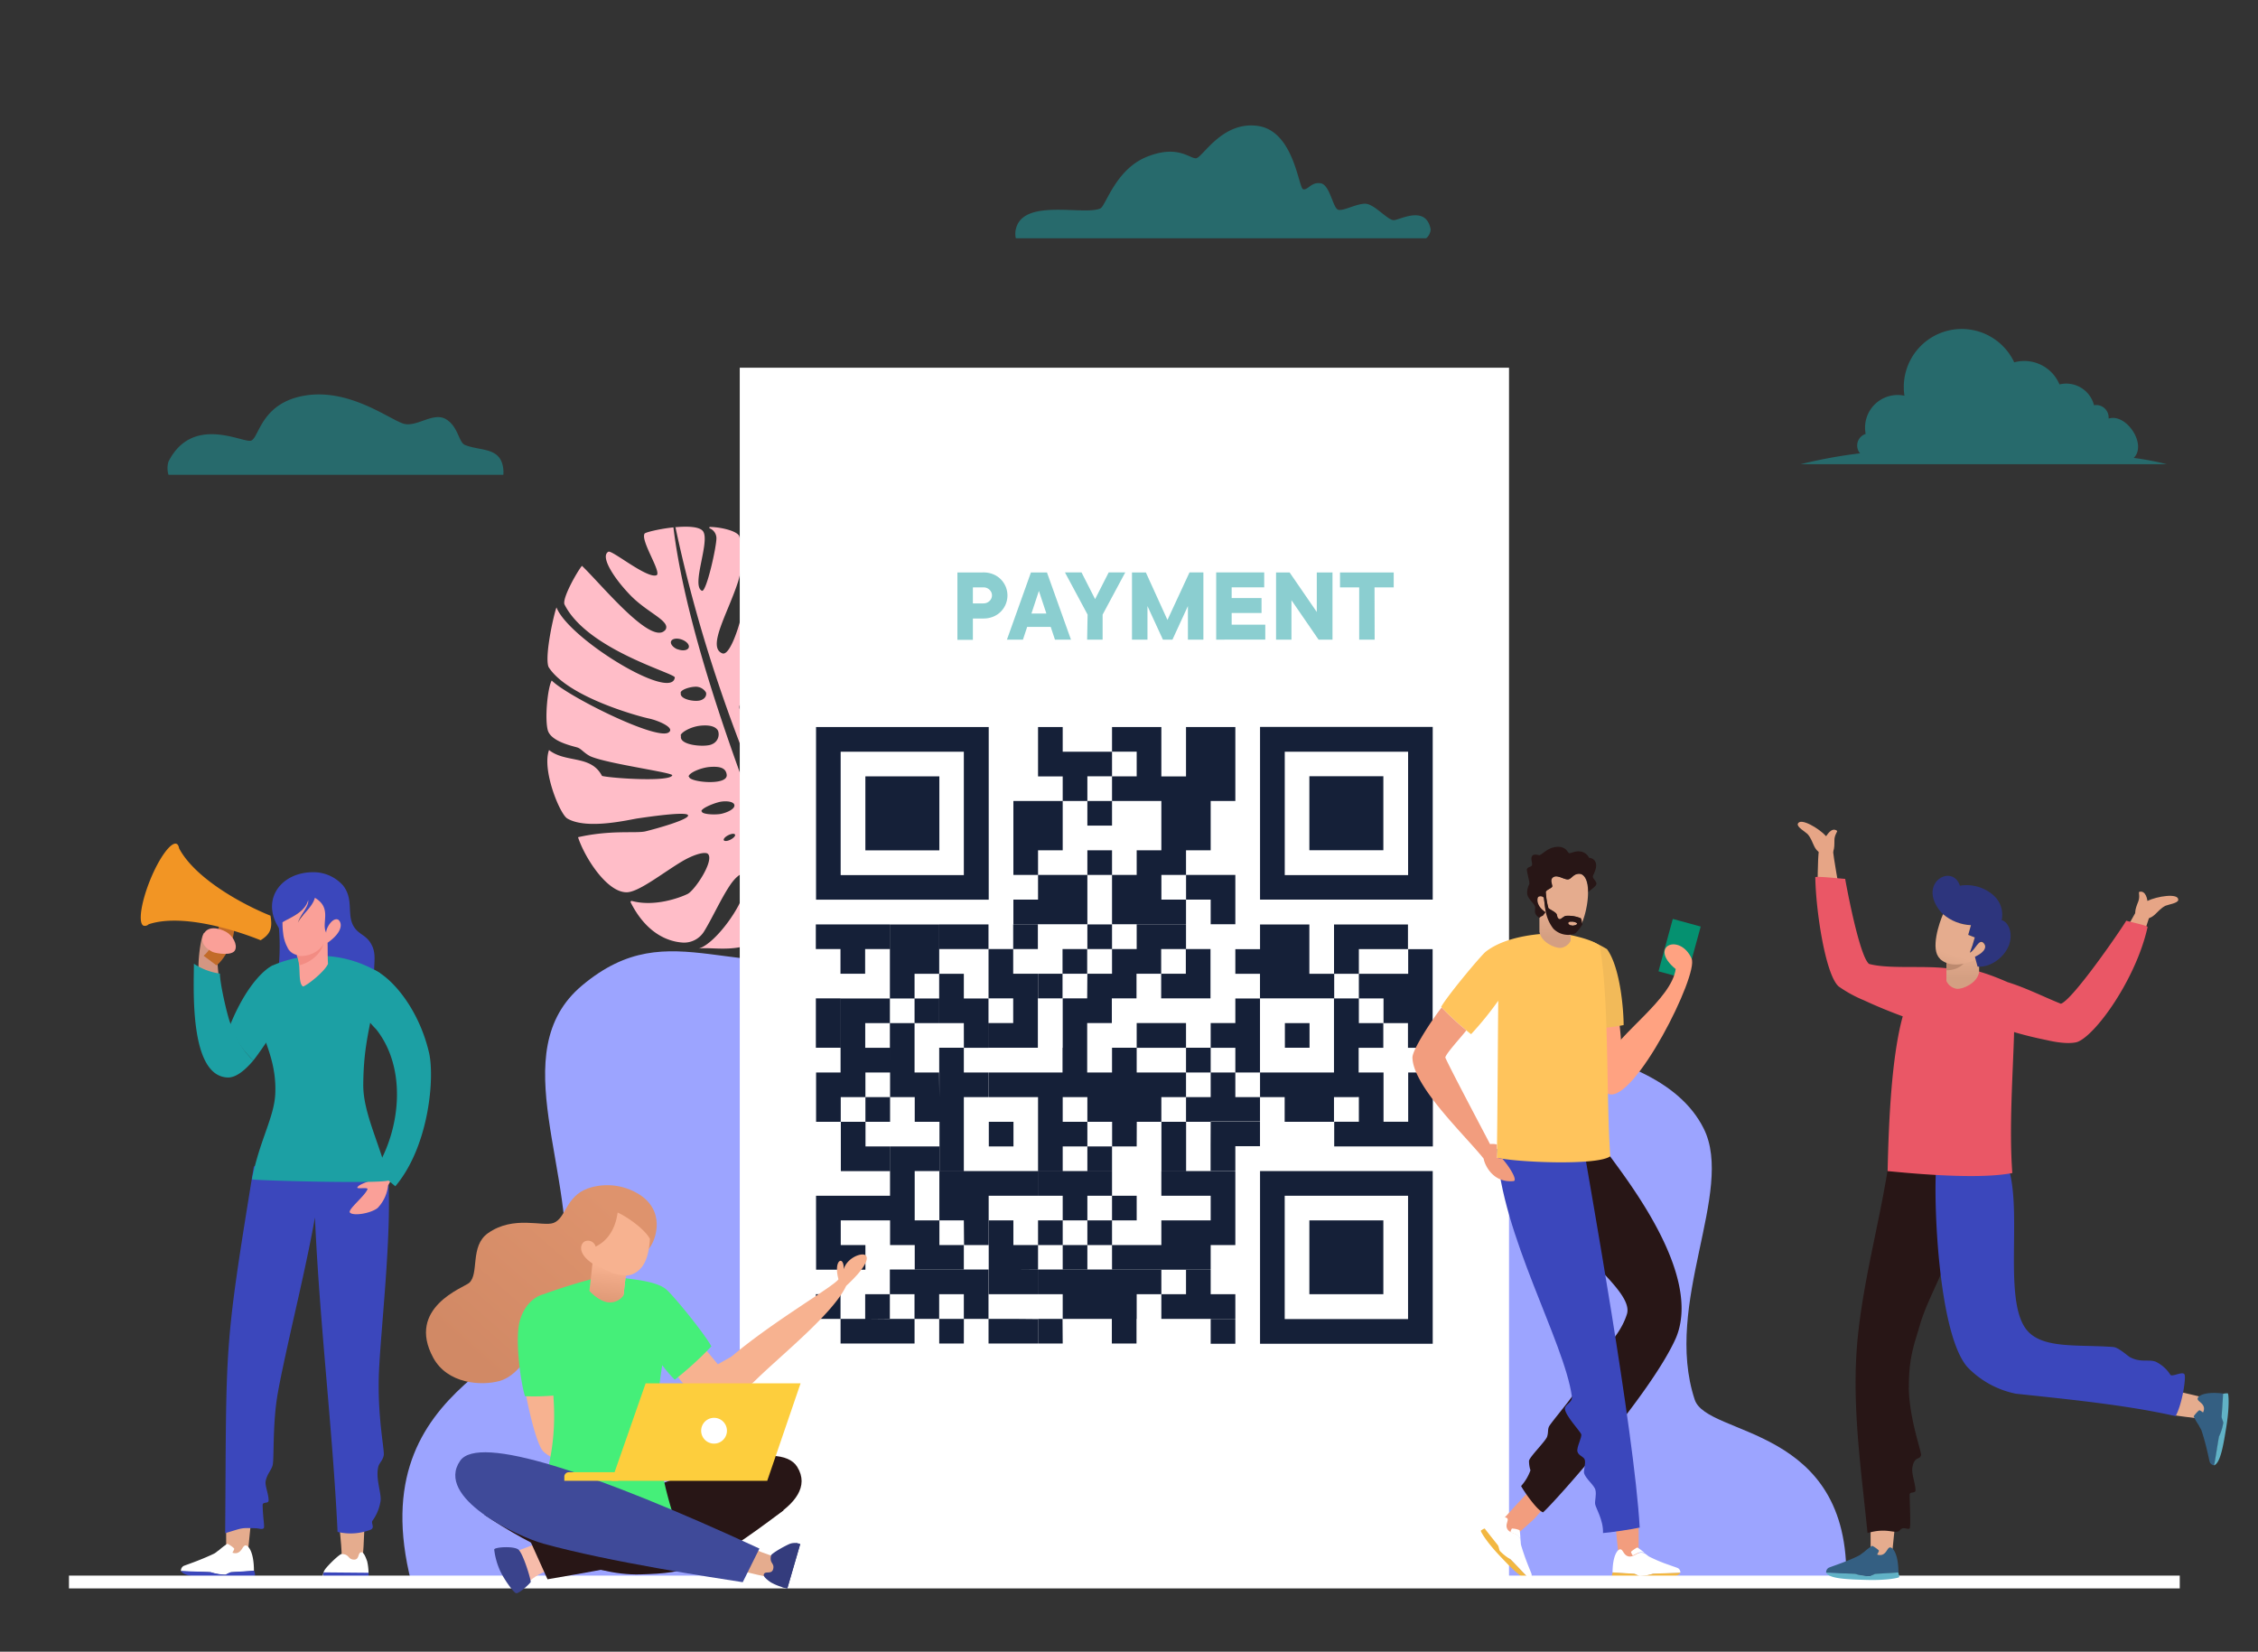 <svg id="Layer_1" data-name="Layer 1" xmlns="http://www.w3.org/2000/svg" xmlns:xlink="http://www.w3.org/1999/xlink" viewBox="0 0 499 365"><rect x="0" y="0" width="499" height="365" fill="#333333" stroke="none"/><defs><style>.cls-1,.cls-23{fill:none;}.cls-1{clip-rule:evenodd;}.cls-2{fill:#9ca4ff;}.cls-10,.cls-11,.cls-12,.cls-13,.cls-14,.cls-15,.cls-16,.cls-17,.cls-18,.cls-19,.cls-2,.cls-20,.cls-21,.cls-22,.cls-26,.cls-27,.cls-28,.cls-29,.cls-3,.cls-30,.cls-31,.cls-32,.cls-35,.cls-36,.cls-37,.cls-38,.cls-43,.cls-44,.cls-47,.cls-5,.cls-7,.cls-8{fill-rule:evenodd;}.cls-3{fill:#ffbdc8;}.cls-11,.cls-4{fill:#fff;}.cls-5{fill:#152038;}.cls-18,.cls-47,.cls-6{fill:#1ca0a4;}.cls-47,.cls-6{opacity:0.51;}.cls-7{fill:#ffa281;}.cls-8{fill:#f2ba59;}.cls-9{fill:#059170;}.cls-10{fill:#f29d7e;}.cls-12{fill:#f2b741;}.cls-13{fill:#281616;}.cls-14{fill:#3b47bc;}.cls-15{fill:#ffc45c;}.cls-16{fill:#e5ac8e;}.cls-17{fill:#faa098;}.cls-19{fill:#d49682;}.cls-20{fill:#c26b29;}.cls-21{fill:#f29524;}.cls-22{fill:#f28c83;}.cls-23{stroke:#fff;stroke-miterlimit:2.61;stroke-width:2.83px;}.cls-24{clip-path:url(#clip-path);}.cls-25{fill:url(#linear-gradient);}.cls-26{fill:#f7b290;}.cls-27{fill:#f7bcaa;}.cls-28{fill:#3a438c;}.cls-29{fill:#343c7d;}.cls-30{fill:#45ef79;}.cls-31{fill:#3f4a99;}.cls-32{fill:#fdce3d;}.cls-33{clip-path:url(#clip-path-2);}.cls-34{fill:url(#linear-gradient-2);}.cls-35{fill:#345f82;}.cls-36{fill:#61b2c6;}.cls-37{fill:#e6a586;}.cls-38{fill:#ea5766;}.cls-39{clip-path:url(#clip-path-3);}.cls-40{fill:url(#linear-gradient-3);}.cls-41{clip-path:url(#clip-path-4);}.cls-42{fill:url(#linear-gradient-4);}.cls-43{fill:#bd8a6f;}.cls-44{fill:#2d357d;}.cls-45{clip-path:url(#clip-path-5);}.cls-46{fill:url(#linear-gradient-5);}</style><clipPath id="clip-path"><path class="cls-1" d="M143.33,276c1.28-1.27,3.92-7.55-1.36-11.57a13.25,13.25,0,0,0-12.09-1.8c-4.92,1.83-4.77,6.56-7.55,7.62-2.35.89-8.83-1.74-14.5,2.27-4.05,2.86-1.86,9-4.17,11-1.17,1-13.93,5.46-7.92,16.52,3.14,5.78,10.58,6.25,14.6,5.15s5.75-5.26,9.23-7.93c2.23-1.71,5.43-1.34,6.94-2.66,3-2.62,2.16-7.22,6.75-8.15l3.41-8.52Z"/></clipPath><linearGradient id="linear-gradient" x1="104.31" y1="300.06" x2="134.51" y2="265.46" gradientUnits="userSpaceOnUse"><stop offset="0" stop-color="#d18965"/><stop offset="1" stop-color="#de936d"/></linearGradient><clipPath id="clip-path-2"><path class="cls-1" d="M137.78,286.3l.49-4.4a5,5,0,0,0,1.48-.32c-2.89,1-6.76-1.26-8.8-2.49l-.69,6.19s2,2.29,4.19,2.53a3.65,3.65,0,0,0,3.32-1.51"/></clipPath><linearGradient id="linear-gradient-2" x1="134.57" y1="287.55" x2="135.42" y2="279.9" gradientUnits="userSpaceOnUse"><stop offset="0" stop-color="#e09a77"/><stop offset="0.72" stop-color="#f0aa88"/><stop offset="1" stop-color="#f7b290"/></linearGradient><clipPath id="clip-path-3"><path class="cls-1" d="M347.1,203.63s-4.37-1.33-5.9-2.72l-1,1.6v3.4c.41,2.41,3.48,3.62,4.64,3.57a2.85,2.85,0,0,0,2.3-1.67Z"/></clipPath><linearGradient id="linear-gradient-3" x1="343.63" y1="207.1" x2="343.63" y2="201.33" gradientUnits="userSpaceOnUse"><stop offset="0" stop-color="#d49f82"/><stop offset="1" stop-color="#e5ac8e"/></linearGradient><clipPath id="clip-path-4"><path class="cls-1" d="M430.15,212.88l-.12,0,.46,0c2.2-.22,3.29-.56,5.8-2.84l1.08,1.66v3.11c-.42,2.51-3.62,3.77-4.83,3.72a3,3,0,0,1-2.4-1.74v-3.91Z"/></clipPath><linearGradient id="linear-gradient-4" x1="433.7" y1="216.17" x2="433.7" y2="210.46" xlink:href="#linear-gradient-3"/><clipPath id="clip-path-5"><path class="cls-1" d="M428.73,211.86c-2.24-2-.12-8.08.67-9.84a10.17,10.17,0,0,0,6.17,2.43l-.61,2.14,1.45.57a29.82,29.82,0,0,1-1.09,3.37c1.17-.5,2-3.24,3.05-2.12s-.52,2.48-2,3l.19.68c-2.43,1.11-5.68,1.77-7.86-.19"/></clipPath><linearGradient id="linear-gradient-5" x1="430.23" y1="216.31" x2="431.91" y2="211.03" xlink:href="#linear-gradient-3"/></defs><title>imagaCS </title><path class="cls-2" d="M408,349.6c1-34.85-30.78-32-33.49-40.32-7-21.26,8.92-46,2-59.88-11.09-22.23-57.66-19.07-77.51-28-11.44-5.16-5.49-29-30.92-37.49-34-11.34-41.61,18.48-72.83,26.3-33.24,8.33-46.69-9.13-66.61,7.56-17.6,14.75-.83,41.52-3.93,65.69-2.19,17.09-45.35,20.9-33.83,66.16Z"/><path class="cls-3" d="M174.92,168.65c-1.49,1.21-3.05,1.76-3.49,1.23s.42-1.95,1.92-3.16,3.05-1.76,3.49-1.23-.42,1.95-1.92,3.16m.08,6.54c-.46.22-.92.22-1,0s.18-.58.65-.8.92-.22,1,0S175.46,175,175,175.2Zm-13.57,10.36c-.67.34-1.32.4-1.47.13s.29-.77,1-1.12,1.32-.4,1.47-.13S162.1,185.21,161.43,185.55Zm12-27c-.57-.58-3.37.47-4.9,1.79s-2.37,2.52-1.44,3.76C168.66,166.13,174.29,159.45,173.48,158.55Zm-6.21-5c.26.28-.09,1.77-1,2.87s-1.59,1.25-2,1.12a1.41,1.41,0,0,1-.71-1.82C163.85,154.83,166.59,152.42,167.27,153.6Zm-17.5-10.09c1.06.42,2.15.3,2.45-.28s-.33-1.38-1.39-1.8-2.15-.3-2.45.28S148.71,143.09,149.77,143.51Zm.69,9.6c.13-.68,2-1.26,3.2-1.3A2.63,2.63,0,0,1,156,153c.19.46,0,1.43-1.28,1.78S150.1,154.53,150.46,153.11Zm0,9.49c0-.64,2.2-2,4.54-2.2s3.33.41,3.72,1.11a2.35,2.35,0,0,1-1.32,3C156,165.19,149.91,164.77,150.51,162.6Zm4.59,16.73c0-.62,2.29-1.6,3.77-2s3.45-.21,3.53.66-1.63,1.61-2.85,1.89S155.12,180,155.11,179.33Zm-2.82-7.66c0-.82,2.73-2,4.76-2.14s3.45.15,3.65,1.68C161,173.72,152.33,172.87,152.29,171.67Zm-3.1-55.1c2.82-.27,5.63-.18,6.33.95,1.49,2.39-2.74,12-.27,13.09,1,.23,3.28-10.05,3.18-11.75a2.37,2.37,0,0,0-1.49-2.06.16.16,0,0,1,.06-.3c2,0,5.82.75,6.48,2a18.94,18.94,0,0,1-.23,10c-2.24,7-6.94,14.53-3.54,15.92,2.55,1.18,7.28-16.17,6.18-26.95a.47.47,0,0,1,.6-.49c2.34.73,6.43,3.73,8,4a21.8,21.8,0,0,1-.56,9.92c-1.91,6.42-5.46,13.75-6.74,17.24-1.58,4.35,2.31,2.18,3.71-.7s8.65-16.85,9-23.68a.55.55,0,0,1,.74-.48c3.1,1.18,7.87,5.83,7.07,10.91a25.7,25.7,0,0,1-3.77,9.34c-3.85,5.79-9.39,11.32-8.57,12,.27.24,2.67-1.08,4.15-3.08,2.58-3.48,4.78-8.81,5.49-10s3.56-5.78,3.94-8.14a.16.16,0,0,1,.29,0c2.75,5.49,5.5,6.42,5.24,12.14-.27,5.08-14.23,15.29-13.83,16.65s3.89.71,6.91-2.89A64.52,64.52,0,0,0,194.7,148c1.24,2.13,7.38,7.19,4.48,13.08-4.36,8.23-17.78,8.77-17.12,10.95.2.67,2.58-.3,3-.46,4.79-1.92,14.18-6.86,15.73-7.55-3,2.25,1.63,10.3-5,14.14-3,1.75-14.78-1-15.84,2.4-.52.92,1.52,3.09,10.77-.31-.54,1.41,1.73,4.1.85,5.81s-3.17,2.41-4.28,3.6c-2.2,2.37-3,4.08-5.58,4.66a6,6,0,0,1-6.22-2.38c-.91-1.08-2.64-5.55-4.11-8h0c-2.13-6.13-14.58-31.89-22.1-67.4Zm-2,22.63c1.15-1.92-4-3.71-7.77-7.61s-6.72-8.64-4.85-9.62c.85-.38,8.5,6,10.63,5.2,1.2-.6-3.6-7.65-2.64-9.2.22-.3,3.27-1.05,6.37-1.38h0c3.09,25.47,16.75,59.55,20,68.61h0c.47,5.12,5.85,14,2.44,19.12-5,7.42-13.48,4.77-16.88,5.36,4.51-1.28,13-13.93,9.82-16.43-.36-.33-1.69.63-2.92,2.49-2,3-4,7.44-5.68,10.13a5.18,5.18,0,0,1-4.93,2.46c-3.1-.26-7.82-2-11.29-8.85a.23.23,0,0,1,.27-.33c5.08,1.37,10.72-.77,12.3-1.55s5.9-7.26,4.53-8.82c-.54-.61-3,0-5.75,1.62-4.23,2.52-9.5,6.75-12.17,6.83-4.4.12-9.37-7.71-10.82-12.17,7.37-1.67,12.84-.79,14.93-1.3s9.56-2.56,9.39-3.53-9.29.41-11.11.67-11.32,2.61-15.62,0c-1.66-1.07-5.6-10.73-4-15.1,3.72,2.93,9.26,1,11.71,5.72,2.38.55,15,1.35,15.52-.13.31-.61-14.55-2.58-18.15-4.24-1.32-.69-1.92-1.57-2.69-1.87s-6-1.25-6.68-3.92,0-9.4.89-10.93c3.2,3.29,22.65,13.09,25.73,11.54,1.8-1-2.18-2.71-4.29-3.15s-17.93-4.7-22.14-11.37c-.93-2.29,1.14-11.59,1.75-13.17,2.7,6.94,25.51,20.87,26.15,15.48.1-.93-19.4-6.11-24.39-16.16-.51-1.42,2.89-7.37,3.87-8.51,4.09,3.88,15.14,17.54,18.31,14.28Z"/><rect class="cls-4" x="163.48" y="81.26" width="170" height="268.35"/><path class="cls-5" d="M202.14,253.34h-5.45v5.45h10.9v-5.45ZM213,204.28h-5.45v5.45h10.9v-5.45Zm-27.26,0h-5.45v5.45h5.45Zm0,5.45v5.45h5.45v-5.45h5.45v-5.45h-10.9Zm76.32,5.45h-5.45v-5.45h5.45Zm-21.8,5.45v5.45h5.45v-5.45h5.45v-5.45h5.45v5.45h10.9v-10.9H262.1v-5.45H251.2v5.45h-5.45v-5.45H240.3v5.45h5.45v5.45H240.3Zm-16.35,5.45h-5.45v5.45h10.9V215.18h-5.45v-5.45h5.45v-5.45h-5.45v5.45h-5.45v10.9h5.45Zm-43.61,0v5.45h5.45v-10.9h-5.45Zm54.51,5.45V237h5.45V220.63h-5.45v-5.45h5.45v-5.45h-5.45v5.45H229.4v5.45h5.45v10.9Zm-21.8,0h-5.45V237H213v-5.45h5.45v-10.9H213v-5.45h-5.45v10.9H213Zm-16.35,0V237h5.45v-10.9h5.45v-5.45h-5.45v-5.45h5.45v-10.9h-10.9v16.35h5.45v5.45h-5.45Zm-10.9,0V237h10.9v-5.45h-5.45v-5.45h5.45v-5.45h-10.9v10.9ZM223.95,237h-5.45v5.45h10.9V237Zm5.45,5.45v5.45h5.45v-5.45h5.45V237H229.4Zm-21.8,0v5.45H213v-5.45h5.45V237h-10.9Zm-5.45,0v5.45h5.45V237h-10.9v5.45Zm-5.45,0h-5.45V237h-5.45v5.45h5.45v5.45h5.45Zm-16.35,0v5.45h5.45V237h-5.45Zm81.77,5.45h-5.45v10.9h5.45v-10.9Zm-10.9,0h-5.45v5.45H240.3v5.45h5.45v-5.45h5.45Zm-16.35,0H229.4v10.9h5.45v-5.45h5.45v-5.45Zm-10.9,0h-5.45v5.45h5.45Zm-10.9,0h-5.45v10.9H213v-10.9Zm-21.8,0h-5.45v10.9h10.9v-5.45h-5.45Zm119.93-32.71h-10.9v-5.45h10.9Zm-16.35,5.45v-5.45h5.45v5.45Zm-5.45,5.45h-5.45v5.45h5.45Zm10.9,0v-5.45h5.45v5.45Zm0,16.35v5.45h5.45V237H278.46v5.45H273V237h-5.45v5.45H262.1V237H240.3v10.9h16.35v-5.45h5.45v5.45h16.35v-5.45h5.45v5.45h10.9v-5.45Zm10.9,0v5.45h5.45V237h-5.45Zm5.45,5.45h-21.8v5.45h21.8ZM273,291.5h-5.45v5.45H273Zm-10.9-32.71h-5.45v5.45h10.9v5.45H273v-10.9H262.1Zm-38.16,0h-5.45v5.45h10.9v-5.45Zm27.26,5.45h-5.45v-5.45H240.3v5.45h5.45v5.45h5.45Zm-16.35,0v5.45h5.45v-10.9H229.4v5.45Zm-27.26,0v5.45h10.9v-10.9h-10.9Zm-10.9,0v5.45h5.45v-10.9h-5.45Zm-5.45,0h-5.45v5.45h10.9v-5.45Zm-5.45,0h-5.45v5.45h5.45Zm65.41,10.9h-5.45v-5.45H240.3v5.45h5.45v5.45h21.8v-5.45H273v-5.45H256.65v5.45Zm-10.9,0h-5.45v-5.45H229.4v5.45h5.45v5.45h5.45Zm-21.8,0v5.45h10.9v-5.45h-5.45v-5.45h-5.45Zm-5.45,0h-5.45v5.45H213v-5.45h5.45v-5.45H213Zm-10.9,0v5.45h5.45v-10.9h-10.9v5.45Zm-10.9,0h-5.45v5.45h5.45Zm-10.9,0v5.45h5.45v-10.9h-5.45Zm43.61,5.45h-5.45V286h10.9v-5.45ZM240.3,286v5.45h10.9V286h5.45v5.45H273V286h-5.45v-5.45H262.1V286h-5.45v-5.45H240.3Zm-5.45,0v5.45h5.45v-10.9H229.4V286ZM213,286v5.45h5.45v-10.9h-10.9V286Zm-10.9,0v5.45h5.45v-10.9h-10.9V286Zm-5.45,0h-5.45v5.45h5.45Zm-10.9,0h-5.45v5.45h5.45Zm65.41,5.45h-5.45v5.45h5.45Zm-16.35,0H229.4v5.45h5.45Zm-10.9,0h-5.45v5.45h10.9V291.5Zm-10.9,0h-5.45v5.45H213Zm-10.9,0h-5.45v5.45h5.45Zm-10.9,0h-5.45v5.45h10.9V291.5Zm76.32-38.16v5.45H273v-5.45h5.45v-5.45h-10.9ZM273,226.08h-5.45v5.45H262.1v-5.45H251.2v5.45h-5.45V237h5.45v-5.45h10.9V237h5.45v-5.45H273V237h5.45V220.63h5.45v-5.45h0v5.45h10.9V237h5.45v-5.45h5.45v-5.45h5.45v5.45h5.45v-21.8h-5.45v-5.45H294.81v10.9h-5.45v-10.9h-10.9v5.45H273v5.45h5.45v5.45H273Zm-87.22-32.71V166.12H213v27.26H185.79Zm32.71-32.71H180.34v38.16h38.16V160.67Zm27.26,10.9v-5.45h5.45v5.45Zm-38.16,0H191.24v16.35h16.35V171.57ZM240.3,177v-5.45h5.45V177Zm-10.9,16.35v-5.45h5.45V177h5.45v5.45h5.45V177h10.9v10.9H251.2v5.45h-5.45v-5.45H240.3v5.45H229.4Zm27.26,5.45v-5.45h5.45v5.45Zm27.26-5.45V166.12h27.26v27.26H283.91Zm32.71-32.71H278.46v38.16h38.16V160.67Zm-10.9,10.9H289.36v16.35h16.35V171.57ZM283.91,291.5V264.24h27.26V291.5H283.91Zm32.71-32.71H278.46v38.16h38.16V258.79Zm-10.9,10.9H289.36V286h16.35V269.69ZM273,160.67H262.1v10.9h-5.45v-10.9h-10.9v5.45h-10.9v-5.45H229.4v10.9h5.45V177h-10.9v16.35h5.45v5.45h-5.45v5.45H240.3v-10.9h5.45v10.9H262.1v-5.45h5.45v5.45H273v-10.9H262.1v-5.45h5.45V177H273V160.67Z"/><path class="cls-6" d="M303.79,141.36h-3.42V129.81h-4.24v-3.3H308v3.3h-4.24Zm-9.32-14.86v14.86h-3.07l-6-8.73v8.73H282V126.51H285l6,8.73v-8.73Zm-25.7,0h10.61v3.3h-7.19v2.36h6.6v3.3h-6.6v2.59h7.43v3.3H268.77Zm-5.9,0h3.07v14.86h-3.42v-7.43l-3.42,7.43H257l-3.42-7.43v7.43h-3.42V126.51h3.07L258,137Zm-22.52,9.32-5-9.32h3.66l3,5.9,3-5.9h3.66l-5,9.32v5.54h-3.42ZM227,138.53l-.94,2.83h-3.54l5.31-14.86h3.54l5.31,14.86h-3.54l-.94-2.83Zm4.24-2.95-1.65-5-1.65,5Zm-13.91-2.24a1.85,1.85,0,0,0,1.34-.53,1.68,1.68,0,0,0,0-2.48,1.85,1.85,0,0,0-1.34-.53H215v3.54Zm0-6.84a5.63,5.63,0,0,1,2.12.39,5,5,0,0,1,1.67,1.08,5.11,5.11,0,0,1,1.11,1.62,5.1,5.1,0,0,1,0,4,5.11,5.11,0,0,1-1.11,1.62,5,5,0,0,1-1.67,1.08,5.63,5.63,0,0,1-2.12.39H215v4.72h-3.42V126.51Z"/><path class="cls-7" d="M357.53,223.82c-1.74.19-5.22.44-7.16,1.52a103.54,103.54,0,0,0,2.7,12.81c.61,1.85,1.94,2.76,3.35,2.65s1.87-2.3,2-5.09a74.07,74.07,0,0,0-.87-11.89"/><path class="cls-8" d="M350.46,227.26a38.83,38.83,0,0,0,8.35-.73c0-3.15-.69-12.69-3.68-16.79-.89-.51-4.13-2.47-4.92-1.65-3.19,3.33-.68,16.18.25,19.17"/><rect class="cls-9" x="365.16" y="206.49" width="12" height="6.39" transform="translate(71.09 512.48) rotate(-74.72)"/><path class="cls-7" d="M373.83,211.81c-2.61-5.72-9.72-2.76-3.52,2.34-.87,6.63-12.61,14.25-15.32,20-1.36,4-.62,7.21.51,7.61,5.68,2,19.94-26.38,18.33-29.91"/><path class="cls-10" d="M343.62,330.4l-4.43,5.1c-.7.7-2.74,2.5-5.33,4.76-2-.26-3.33-2.29-2.74-3.23s8.08-8.9,8.08-8.9Z"/><path class="cls-11" d="M328.08,337.76c.54.75,2.71,3.43,2.91,3.7s.31,1.09.44,1.26a10.41,10.41,0,0,0,2.32,1.84c.31.22,4.19,4.42,4.3,4.38a1.08,1.08,0,0,0,.41-1.11c-.09-.28-.57-1.4-1.09-2.76s-1-2.84-1.2-3.55.06-1.22-.52-2-2-.65-2.54-1.63.35-1.86,0-2.34-2.16-.38-5,2.18"/><path class="cls-12" d="M328.09,337.78h0a2.86,2.86,0,0,0-.84.48c-.07.14,1.08,2.25,4,5.36s5.44,5.67,6.81,5.32h0c-.2-.06-4-4.16-4.29-4.38a10.41,10.41,0,0,1-2.32-1.84c-.13-.17-.24-1-.44-1.26s-2.33-2.91-2.9-3.68"/><path class="cls-11" d="M336,340.31a13.81,13.81,0,0,0-.17-2.15,4.29,4.29,0,0,0-1.72-.37,2.92,2.92,0,0,0-.32.79c.63.33,1.44.44,1.84,1a1.88,1.88,0,0,1,.37.77"/><path class="cls-10" d="M361.27,331l.84,6.7c.06,1,0,3.71,0,7.14-1.51,1.3-3.93.95-4.24-.12s-1.23-12-1.23-12Z"/><path class="cls-11" d="M356.37,347.5c.92.1,4.36.28,4.7.3s1,.5,1.23.51a10.42,10.42,0,0,0,2.92-.5c.37-.08,6.09-.16,6.13-.28a1.08,1.08,0,0,0-.55-1c-.27-.12-1.42-.51-2.79-1s-2.78-1.15-3.44-1.48-.87-.86-1.82-.93-1.85,1.09-2.91.81-1.15-1.51-1.75-1.55-1.73,1.35-1.73,5.2"/><path class="cls-12" d="M356.4,347.5l0,0a2.86,2.86,0,0,0-.2.95c.06.14,2.4.7,6.67.58s7.85-.26,8.51-1.52h0c-.18.11-5.76.19-6.12.27a10.42,10.42,0,0,1-2.92.5c-.21,0-.89-.48-1.23-.51s-3.72-.21-4.68-.3"/><path class="cls-11" d="M363.58,343.29a13.82,13.82,0,0,0-1.71-1.31c-.18,0-1.43.83-1.43,1a2.92,2.92,0,0,0,.38.76c.67-.25,1.29-.77,1.94-.72a1.88,1.88,0,0,1,.82.24"/><path class="cls-13" d="M355,254.42c4.7,6.5,21.24,27.33,15.37,41.24C364.93,308,343.59,331.94,341,334.21c-1.35-.45-4.38-4.88-4.85-5.82a10.28,10.28,0,0,0,2.07-3.48,6.48,6.48,0,0,1-.32-2.09c.14-.9,3.68-4.35,4-5.34s.09-1.56.43-2.26,4.59-5.77,5.24-6.86.91-4.85,2.64-6.39c1-1,7.33-5.26,9.32-11.54s-18.92-17.69-22.78-33.93Z"/><path class="cls-14" d="M350.18,254.82c.78,4.93,11,61.51,12.18,82.75-1.27.32-6.84,1.15-8.11,1.21.12-2.84-1.65-5.63-1.74-6.41s.32-2,.07-3.1-2.22-2.49-2.53-3.8c-.1-.51.41-2.11.17-2.88s-1.38-.86-1.62-1.81,1.07-3.22.83-3.86-3.64-4.24-3.6-5.66c.12-1,1.72-1.32,1.54-2.67-1.66-12.08-15.61-35.87-16.57-54.68l10.7,1.42Z"/><path class="cls-15" d="M328.28,210.35c-1.54,1.42-8.54,9.87-9.8,12.16l.11.13a62.24,62.24,0,0,0,5.46,5.06c.49.41.87.71,1.05.84a73.8,73.8,0,0,0,6-7.39c-.11,11.49-.15,23.7-.31,34.68,4.06,1,22.2,1.83,25.07-.31-.94-13-.21-35.37-2.36-46.53-1.64-1.49-6.87-2.49-8.47-2.73-4.41-.14-12.27.55-16.74,4.09"/><path class="cls-10" d="M329.3,252.86c-.69-1.37-8.83-16.68-9.9-19.16.15-.9,3.5-4.5,4.65-6a62.27,62.27,0,0,1-5.46-5.06c-2.09,2.66-6.49,9.32-6.45,11.09.17,6.43,11.7,17.22,15.74,22.32.14,1.07,1.85,5.44,6.63,4.95.86-.17-.78-3-2.49-4.92-.44-.07-.85-.15-1.23-.25v-1q0-1,0-1.92a4.28,4.28,0,0,0-1.52-.08"/><path class="cls-16" d="M50.89,329.32,50,336.57c-.06,1.07,0,4,0,7.72,1.64,1.41,4.25,1,4.58-.13s1.33-12.92,1.33-12.92Z"/><path class="cls-11" d="M56.18,347.14c-1,.1-4.72.3-5.08.33s-1.1.54-1.33.55a11.26,11.26,0,0,1-3.16-.54c-.4-.09-6.58-.18-6.62-.3a1.17,1.17,0,0,1,.59-1.13c.29-.13,1.54-.55,3-1.12s3-1.24,3.72-1.6c.44-.22.7-.53,1.08-.75h0a14.88,14.88,0,0,1,1.85-1.42c.2,0,1.54.9,1.54,1.12a3.16,3.16,0,0,1-.41.83h0a1.68,1.68,0,0,0,1,.09c1.15-.31,1.24-1.63,1.89-1.68s1.87,1.46,1.87,5.62"/><path class="cls-16" d="M76.43,329.36l-1.62,5.28c-.06,1.07.67,6,.72,9.68,1.64,1.41,4.25,1,4.58-.13s.61-12.6.61-12.6Z"/><path class="cls-14" d="M56.16,347.14l0,0a3.09,3.09,0,0,1,.22,1c-.06.15-2.59.75-7.21.63s-8.49-.28-9.2-1.64h0c.19.12,6.22.21,6.62.3a11.26,11.26,0,0,0,3.16.54c.23,0,1-.52,1.33-.55s4-.22,5.06-.33"/><path class="cls-11" d="M71.39,348.83h10a11.83,11.83,0,0,0-.25-3.81c-.35-1-.75-1.94-1.22-2-.94,0-.39,1.71-1.75,1.63s-.88-1.19-2.69-1.24c-.32,0-2.15,1.61-3.45,3.14a3,3,0,0,0-.69,2.24"/><path class="cls-14" d="M71.39,348.83h10a6.48,6.48,0,0,0,.06-1.27l-9.93-.09a8.14,8.14,0,0,0-.17,1.37"/><path class="cls-14" d="M74.6,338.53c-1.09-22.83-3.95-45.77-5-69.51-1.16,6.67-3.18,15.63-5,23.63-1.55,6.95-2.92,13.17-3.42,16.51-.92,6.25-.6,13.09-.91,14.55-.23,1.1-1.25,2-1.56,3.59-.2,1,.66,2.86.65,4.26,0,.84-1.34.19-1.32,1.07.07,3.12.52,4.81.22,5.1s-1,.06-1.59,0c-3.64-.14-3-.06-6.91,1.08.32-42.44-.4-39.87,6.33-81,2.8-1.86,5.43-1,9.18-.91s6.93-4.17,13.49-2.35a16.47,16.47,0,0,1,6.93,4.15c1.17,13.49-1.87,37.38-2,46.36s1.32,15.44,1.11,16.56-1,1.7-1.19,2.47c-.66,2.62.7,5.83.5,7.56A10.08,10.08,0,0,1,82.36,336c-.49.52.52,1.46-.35,2a12.28,12.28,0,0,1-7.4.53"/><path class="cls-14" d="M61.46,203.34a48.25,48.25,0,0,1-2.95,23.29c5.23-1.29,6.75-2.77,8.06-9l2-1.61-.84-5.69L66,206.71l-2.09-2.09-.7-2.48Z"/><path class="cls-14" d="M68.05,199v0Zm14.29,10.25c-1.16-2.74-3-2.51-4.22-4.6-1.52-2.69.12-5.88-2.33-9A8.81,8.81,0,0,0,70,192.77c-8.09-.5-13.11,6.65-7.51,13.47a17,17,0,0,1-.14-2.36c1-.66,3.2-1.5,4.58-3,0,.17,0,.39.06.68a9.85,9.85,0,0,0-1.23,2.36,7.44,7.44,0,0,1,1.29-1.85c.21,1.74.75,5.21,2.1,12,2.4,12.12,10.16,13.58,13.89,11.32,6.26-3.78.25-7.62-.14-8.94C82.26,214.22,83.31,211.56,82.34,209.26Z"/><path class="cls-17" d="M86.57,251.42a77.16,77.16,0,0,1-3.48,9c-1.48.64-3.88,1.3-4.12,2-.13.4,2.41-.12,2.24.38-.5,1.43-4.46,4.55-3.88,5.16.75.82,4.57.2,6.11-1a8.47,8.47,0,0,0,2.32-5c1.72-3,3.53-5.89,5.07-9Z"/><path class="cls-18" d="M83,258.47c5.51-8.83,7-22.33.14-31A24.34,24.34,0,0,1,81,225c-1.83-4.31,1.15-10.49,1.71-10.68,4.08,1.93,9.84,8.71,12.09,18.25,1.31,5.59,0,20.8-7.44,29.58Z"/><path class="cls-19" d="M43.87,213.35c0-2,.54-6.53,1.25-7.22l2.84.61a44.26,44.26,0,0,0,.18,7,38.85,38.85,0,0,0,1.15,6.84,34.66,34.66,0,0,1-5.51.26c-.07-3.11,0-5.86.09-7.51"/><path class="cls-20" d="M48.55,202.51c.33,1.36-.95,6.57-3.55,8.7l2.84,2.12c1.34-.9,4.37-5.17,3.91-9.7Z"/><path class="cls-17" d="M47,210.38c1.1.39,4.32.85,4.94-.4s-.54-3.28-2-4.07-4.28-1.58-5.08.91c-.7,2.16,1.68,3.35,2.17,3.56"/><path class="cls-18" d="M50.85,226.52c3.67-9,7.78-12.43,9.43-13.19-.42,2.58-.66,13.93-.9,16.26-.66.94-2.6,3.81-3.39,4.74a19.44,19.44,0,0,1-5.14-7.82"/><path class="cls-18" d="M48.6,215.15c0,2.19,1.55,8.9,2.2,10.69,1.17,3.26,2.84,6.44,5.2,8.49-1.78,2.1-3.82,3.85-5.69,3.78-8.55-.3-7.46-19.91-7.46-25.14a13.77,13.77,0,0,0,5.76,2.18"/><path class="cls-21" d="M59.78,202.35c.46,2.8,0,4.06-2.18,5.43-6.49-2.61-17.73-5.86-24.75-3.53a1.19,1.19,0,0,1-1.11.32c-1.24-.5-.61-5,1.4-10S37.78,186,39,186.47c.3.12.49.47.58,1,3.46,6.55,13.69,12.27,20.19,14.88"/><path class="cls-18" d="M60.21,213.36c-8.43,11,1.22,15.66.62,28.4-.25,5.22-3.52,10.37-5.16,18.87,1.75.28,28.68,1,30.26.22-1.94-8-5.7-14.87-5.65-21.16.08-9.09,1.5-12.61,3.73-24.62a25.58,25.58,0,0,0-23.79-1.7"/><path class="cls-17" d="M67,218c1.13-.42,4.75-3.33,5.49-5-.1-1.11-.06-4.07-.1-4.66,3.18-2.23,3.37-4.22,2.38-5.09-1.28-.67-2.82,2-2.67,2.87-1.18-2.11,1.4-5.43-2.52-7.72-.53,2.12-3,3.81-3.74,5.5.56-1.88,2.48-3.56,2.26-5-.67,2.75-4.27,4-5.67,4.91a17,17,0,0,0,.14,2.36,8.39,8.39,0,0,0,1,3.26,3.19,3.19,0,0,0,2,1.59c1.1,1.86.1,6.28,1.44,7"/><path class="cls-22" d="M65.53,211.09a5.46,5.46,0,0,1,.54,2.25h0c3.9-1,5.38-4,5.38-4.81-.33,1.11-2.51,2.83-5.06,2.72a3.69,3.69,0,0,1-.86-.16m-2-1.59v0a3.22,3.22,0,0,0,2,1.57A3.54,3.54,0,0,1,63.57,209.5Z"/><line class="cls-23" x1="15.24" y1="349.6" x2="481.71" y2="349.6"/><g class="cls-24"><rect class="cls-25" x="89.73" y="261.31" width="57.51" height="45.02"/></g><path class="cls-26" d="M165.79,306c-1.27,1.27-6.34,7.37-13.89.63s1.44-11.51,1.44-11.51l5.3,6.36,3.2-1.8Z"/><path class="cls-26" d="M187,284.16c-2.85,6.08-14.25,15.2-19.95,20.77-7.58,7.41-9.44-.64-8.24-2.13a30.69,30.69,0,0,1,3.41-3.49c9-7.54,22.58-15.38,23.07-16.64-1.2-4.38,1.3-5.37,1.16-2.17.63-2.32,3.54-3.63,4.65-3.2.85.33,1,2.13-4.1,6.86"/><path class="cls-26" d="M153.24,322.67c-1.79-.56-23.93-7.12-27-8.29-.67-.9-1-6.9-1.33-9.18a76.1,76.1,0,0,1-9.09.51c.56,4.1,2.7,13.62,4.29,15.08,5.8,5.31,25.08,4.31,33,5.08,1.06.78,6.31,3.86,9.93-.77,1.42-2.22-5.83-3.36-7.51-2.18,1.63-1.51,1.69-2.81,1.13-3.37-.5-.32-1.67.53-3.4,3.1"/><path class="cls-27" d="M120.72,347.32c-1.05.08-3.36,1.59-4.46,2.81s-4.73-5.44-4.73-5.44l.34-.6c1-1,5.62-2.54,7-3.05Z"/><path class="cls-28" d="M109.22,342.45a15.68,15.68,0,0,0,1.34,4.75c.86,1.84,2.81,4.55,3.43,4.85s3.13-2.12,3.28-2.43-1.66-6.41-2.74-7.21-5.23-.52-5.31,0"/><path class="cls-13" d="M173.18,333.74c-17.06,12.93-21,13.89-31.74,14.18s-24-6.18-34.47-13.22l3-4.45,15.66-1.47,18.4,5.48L160.91,333Z"/><path class="cls-13" d="M117.26,340.72,121,349c6.51-1.17,20.88-3.34,36.39-7.86,5.32-1.55,24.24-8.24,18.78-17-3.79-6.07-22.53-1-59,16.54"/><path class="cls-16" d="M156.46,340.71l5.6-.1c1.06.24,5.63,2.33,9.23,3.42.91,2-.19,4.42-1.41,4.43s-12.45-2.93-12.45-2.93Z"/><path class="cls-29" d="M176.83,341.25,174,351a12,12,0,0,1-3.65-1.32c-.92-.64-1.68-1.28-1.56-1.73.24-.92,1.77.1,2.08-1.25s-.91-1.19-.46-3c.08-.32,2.17-1.64,4-2.48a3,3,0,0,1,2.38,0"/><path class="cls-29" d="M176.83,341.25,174,351a6.56,6.56,0,0,1-1.26-.3l3.11-9.69a4.39,4.39,0,0,1,1,.21"/><path class="cls-30" d="M149.12,304.9a76.75,76.75,0,0,0,8.09-7.37c-1.53-2.81-8-10.8-9.91-12.53h0c-2-1.82-7.17-2.24-9.14-2.53l0,.4c0,.9-1,3.72-2.18,3.86s-5.21-3.21-5.38-3.79v-.22c-1.58.37-7.06,2-10.46,3.29-2.18.52-4.41,2.63-5.3,6-1.08,4.13.23,13.49,1.18,16.54h.2a51.19,51.19,0,0,0,6.07-.15c.56,7.6-.09,15.17-4.2,25.62,5.2,1.27,27.55,5.95,31.43,3-5.69-16.44-4.53-26.77-3.17-35.33A29.28,29.28,0,0,0,149.12,304.9Z"/><path class="cls-31" d="M167.83,342.21l-3.69,7.43c-6.42-1-29.46-4.46-44.11-8.53-5.72-1.59-24-10.13-18.34-18.3,4.07-5.88,29.43,2.46,66.14,19.4"/><path class="cls-32" d="M125.66,325.34H136.6v1.9H124.71v-.95a1,1,0,0,1,.95-.95"/><polygon class="cls-32" points="135.15 327.24 142.68 305.7 176.92 305.7 169.55 327.24 135.15 327.24"/><path class="cls-26" d="M138.28,281.9a5,5,0,0,0,1.48-.32c2.17-.88,3.2-3,3.63-5.6a19.77,19.77,0,0,0,.23-2.2c-1-2-4.82-4.79-7.13-5.83-.27,2.13-1.28,5.8-4.86,7.53a1.74,1.74,0,0,0-2.4-1.15c-1,.51-1.9,2.93,2.68,5.49l-.65,5.78a4.64,4.64,0,0,0,3.24,1.95,3.65,3.65,0,0,0,3.32-1.51Z"/><g class="cls-33"><rect class="cls-34" x="130.27" y="279.09" width="9.49" height="8.97"/></g><path class="cls-11" d="M157.8,313.32a2.85,2.85,0,1,0,2.85,2.85,2.85,2.85,0,0,0-2.85-2.85"/><path class="cls-16" d="M414.31,330l-.9,7.14c-.06,1.05,0,4,0,7.61,1.61,1.39,4.18,1,4.51-.13s1.31-12.73,1.31-12.73Z"/><path class="cls-35" d="M419.52,347.52c-1,.1-4.65.29-5,.32s-1.09.53-1.31.54a11.09,11.09,0,0,1-3.11-.53c-.4-.09-6.49-.18-6.53-.3a1.15,1.15,0,0,1,.59-1.12c.28-.12,1.51-.54,3-1.1s3-1.22,3.66-1.58c.44-.22.69-.52,1.07-.74h0a14.67,14.67,0,0,1,1.82-1.4c.19,0,1.52.89,1.52,1.1a3.11,3.11,0,0,1-.4.81h0a1.66,1.66,0,0,0,1,.09c1.13-.3,1.23-1.61,1.86-1.65s1.84,1.44,1.85,5.54"/><path class="cls-36" d="M419.5,347.52l0,0a3,3,0,0,1,.21,1c-.06.15-2.55.74-7.11.62s-8.36-.27-9.06-1.62h0c.19.12,6.13.2,6.52.29a11.09,11.09,0,0,0,3.11.53c.22,0,1-.51,1.31-.54s4-.22,5-.32"/><path class="cls-13" d="M421.83,306.63c.09,6.91,2.86,14.23,2.7,14.94-.23,1.08-1.48.21-1.9,2.68-.25,1.46.69,3.69.68,5.06,0,.83-1.32.19-1.3,1.06.07,3.07.27,7.1,0,7.38s-1-.16-1.57,0-.54.66-1.22.74c-1.17.14-2.78-.79-6.51.29-1.45-14.55-3.66-29.11-2.11-43.73,1.33-12.51,4.53-24.1,6.53-36.33,2.76-1.83,5.11-.24,8.8-.13a41.17,41.17,0,0,0,5.87-.39c4.26,14.59-4.79,24.85-7.62,34.94-.91,3.26-2.42,6.71-2.33,13.47"/><path class="cls-37" d="M405.07,188c.14,1.45,1.24,7.86,2,12-1.45-.09-3.57-.39-5.4-.64,0-4.19,0-9.14.29-11.52l3.21.09-.08.05"/><path class="cls-37" d="M403.51,188.91c-3-.58-2.46-2.83-4.07-4.61-.48-.48-2.37-1.54-2.14-2.23.51-1.51,4.72,1,6.26,2.72.07,0,1.15-2.14,2.41-1.2.19.14-.58.85-.58,2.1,0,1.74,0,3.57-1.88,3.22"/><path class="cls-16" d="M473.26,310.9l7,1.81c1,.2,3.91.54,7.55,1,1.58-1.42,1.54-4,.46-4.49s-12.45-2.94-12.45-2.94Z"/><path class="cls-35" d="M491.34,308c0,1-.31,4.65-.32,5s.39,1.15.37,1.37a11.1,11.1,0,0,1-.93,3c-.14.38-1,6.41-1.13,6.43a1.15,1.15,0,0,1-1-.72c-.09-.3-.34-1.57-.71-3.08s-.83-3.09-1.09-3.84c-.16-.46-.43-.75-.59-1.15h0a14.66,14.66,0,0,1-1.15-2c.05-.19,1.08-1.39,1.29-1.37a3.11,3.11,0,0,1,.76.5h0a1.66,1.66,0,0,0,.22-1c-.15-1.16-1.43-1.42-1.4-2.06s1.67-1.64,5.73-1.12"/><path class="cls-36" d="M491.34,308l0,0a3,3,0,0,1,1-.08c.14.08.41,2.63-.3,7.13s-1.35,8.26-2.77,8.78h0c.14-.17,1-6.05,1.13-6.43a11.09,11.09,0,0,0,.93-3c0-.23-.39-1-.37-1.37s.29-4,.32-5"/><path class="cls-14" d="M427.79,258.57c5.56-2.17,12.29-3.76,16.28.28,2.72,10.18-1.43,29.32,4.06,35.33,3.58,3.92,11.25,2.91,18.9,3.49,1.12.09,3,1.83,3.65,2.23,2.34,1.27,4.08.44,5.68,1a7.92,7.92,0,0,1,3.27,2.9c.38.59,2.87-.95,3.16,0s-.55,6.49-2,9.14c-10.7-2.42-23-3.64-35.29-4.95a20.41,20.41,0,0,1-10.75-5.92c-6.22-7.19-7.43-35-6.91-43.55"/><path class="cls-37" d="M472,201.54c-.66,1.29-4,6.85-6.25,10.45,1.38.45,3.47,1,5.26,1.39,1.55-3.89,3.33-8.51,4-10.82l-3-1.1.05.08"/><path class="cls-38" d="M469.89,203.46c-1.76,2.87-11.9,17.52-14.45,18.35-3.6-1.42-7.65-3.5-11.75-4.76-4.39-1.91-8.06-3.11-11.15-3.12-.72,0-1.39,0-2,.08h0c-5.47-.7-13.14.19-17.5-1-2-1.6-4.69-15.48-5.27-18.79-1-.06-6.6-.66-6.6-.36.09,7.14,2.2,21.52,5.16,24.13a28.28,28.28,0,0,0,5.63,3.08h0c2.71,1.27,5.76,2.51,8.53,3.53-2.45,8.84-3.1,23-3.34,34.2,2.11.16,19.25,2.08,27.56.42-.76-10,.16-22.4.39-31.15,2.88.87,5.66,1.46,7.35,1.81h0c3.47.8,5.58.69,6.6.39,4.05-1.46,13-13.91,15.55-25.41C474.61,204.53,470.86,203.77,469.89,203.46Z"/><path class="cls-37" d="M473.09,202.94c3,.58,3.33-1.73,5.48-2.79.63-.27,2.77-.56,2.81-1.29.08-1.59-4.77-.78-6.82.23,0-.07-.28-2.42-1.8-2-.23.06.23,1-.23,2.16-.64,1.61-1.29,3.33.56,3.69"/><g class="cls-39"><rect class="cls-40" x="340.16" y="200.91" width="6.94" height="8.62"/></g><path class="cls-16" d="M348.54,204.14c0,.21-.76.52-1.3.37s-.69-.43-.61-.63.76-.28,1.11-.19.83.23.8.45"/><path class="cls-16" d="M346,202.4c-.76.19-1.54,1.64-2-.31-.14-.51-1.79-1.21-1.85-1.43a17.43,17.43,0,0,1-.57-3.54c.14-.51,1.27-.83,1.38-1.22s-.68-1.54.27-2.1,2.42.63,3.28.51c.5-.06.87-.67,1.47-1a1.93,1.93,0,0,1,1.34-.19c2.69,1,1.61,8.51-.15,11.75-.13.07.34-1.74.09-1.95a7.21,7.21,0,0,0-3.3-.52"/><path class="cls-16" d="M341.17,198.38s.31,2.58.42,3.16c-1.54-.6-2.91-2.9-2-3.66a1.23,1.23,0,0,1,1.61.49"/><path class="cls-13" d="M347.74,203.69c-.35-.08-1,0-1.11.19s.06.48.61.63,1.27-.16,1.3-.37-.45-.37-.8-.45m-6.12-6.58a17.42,17.42,0,0,0,.57,3.54c.06.22,1.72.92,1.85,1.43.42,1.95,1.2.5,2,.31a7.2,7.2,0,0,1,3.3.52c.25.21.26,1.35.39,1.28a8.18,8.18,0,0,1-1.52,2,3.42,3.42,0,0,1-2,.39,4.57,4.57,0,0,1-2.93-1.35,8.75,8.75,0,0,1-1.66-3.66h0c-.1-.58-.42-3.16-.42-3.16a1,1,0,0,0-1.23-.21c-.31.27-.54,2,1.6,3.38,0,0-.6.78-.61.79a1.91,1.91,0,0,0-.76.47c-1.61-1.07-.7-1.89-1-2.6s-1.52-1.61-1.7-2.66a4.05,4.05,0,0,1,.47-2.21c.12-.49-.64-2.86-.53-3.3s.92-.51,1.09-.81c.22-.47-.36-1.51.06-2.1s1.49-.14,1.63-.17c.64-.18,1.82-1.74,3.88-1.85s2.31,1.3,2.66,1.39,1.46-.58,2.56-.35a2.45,2.45,0,0,1,1.85,1.39,1.56,1.56,0,0,1,1.5,1.16c.32,1.12-.59,2.55-.66,2.9-.09.51.82,1.06.78,1.68s-1.3,1.27-1.76,1.83c0-2-.48-3.56-1.62-4a1.93,1.93,0,0,0-1.34.19c-.6.34-1,.94-1.47,1-.87.11-2.33-1.08-3.28-.51s-.15,1.72-.27,2.1S341.76,196.6,341.61,197.11Z"/><g class="cls-41"><rect class="cls-42" x="430.03" y="210.04" width="7.34" height="8.54"/></g><path class="cls-43" d="M430.15,212.64c1.84.24,4-.28,4.73-1.72-.14,1.53-1.58,3.46-4.73,3.51Z"/><path class="cls-44" d="M435.32,210.53a29.86,29.86,0,0,0,1.09-3.37l-1.45-.57.61-2.14c-1.37-.2-4.91-.34-7.22-3.66-4.18-6,3.19-9.9,4.77-5.06a9,9,0,0,1,7.46,2.15,5.73,5.73,0,0,1,1.77,5.46c1.19.26,2.49,2.29,1.78,5s-3.83,5.5-7.1,5.27l-.62-2.26c1.45-.47,2.91-1.94,2-3s-1.88,1.62-3,2.12"/><g class="cls-45"><rect class="cls-46" x="426.49" y="202.02" width="12.83" height="11.8"/></g><path class="cls-47" d="M37.23,102a5.18,5.18,0,0,0,0,2.92h74a6.54,6.54,0,0,0-.05-1.62c-.72-4.6-5.17-3.58-8.49-5-1.35-.64-1.45-4.11-4.18-5.69s-6.27,1.7-9.12,1.07S77.62,85.84,67.6,87.38s-10.31,9.48-12.15,10S42.55,91.58,37.23,102"/><path class="cls-47" d="M478.83,102.58a63.12,63.12,0,0,0-7.29-1.39c3-2.93-1.63-9.94-5.56-8.69a2.75,2.75,0,0,0-3.22-2.95,6.33,6.33,0,0,0-7.63-4.6,8.43,8.43,0,0,0-10-4.88,12.81,12.81,0,0,0-24.26,7.38,7.2,7.2,0,0,0-8.57,8.44,2.69,2.69,0,0,0-1.25,4.29,108,108,0,0,0-13.12,2.4Z"/><path class="cls-47" d="M316.16,50.72a2.72,2.72,0,0,1-1,1.94H224.49a4.4,4.4,0,0,1,0-2c1.56-7,15.24-2.93,18.71-4.62,1.19-.63,3.33-8.54,10.13-11.34s9.5.28,10.94.28S270,26.67,278,27.83s8.95,13.77,10,14,1.76-1.66,3.85-1.33,2.7,5.58,3.91,5.86,3.72-1.25,5.82-1.34,5.07,3.72,6.47,3.63,7.12-3.4,8.12,2.06"/></svg>